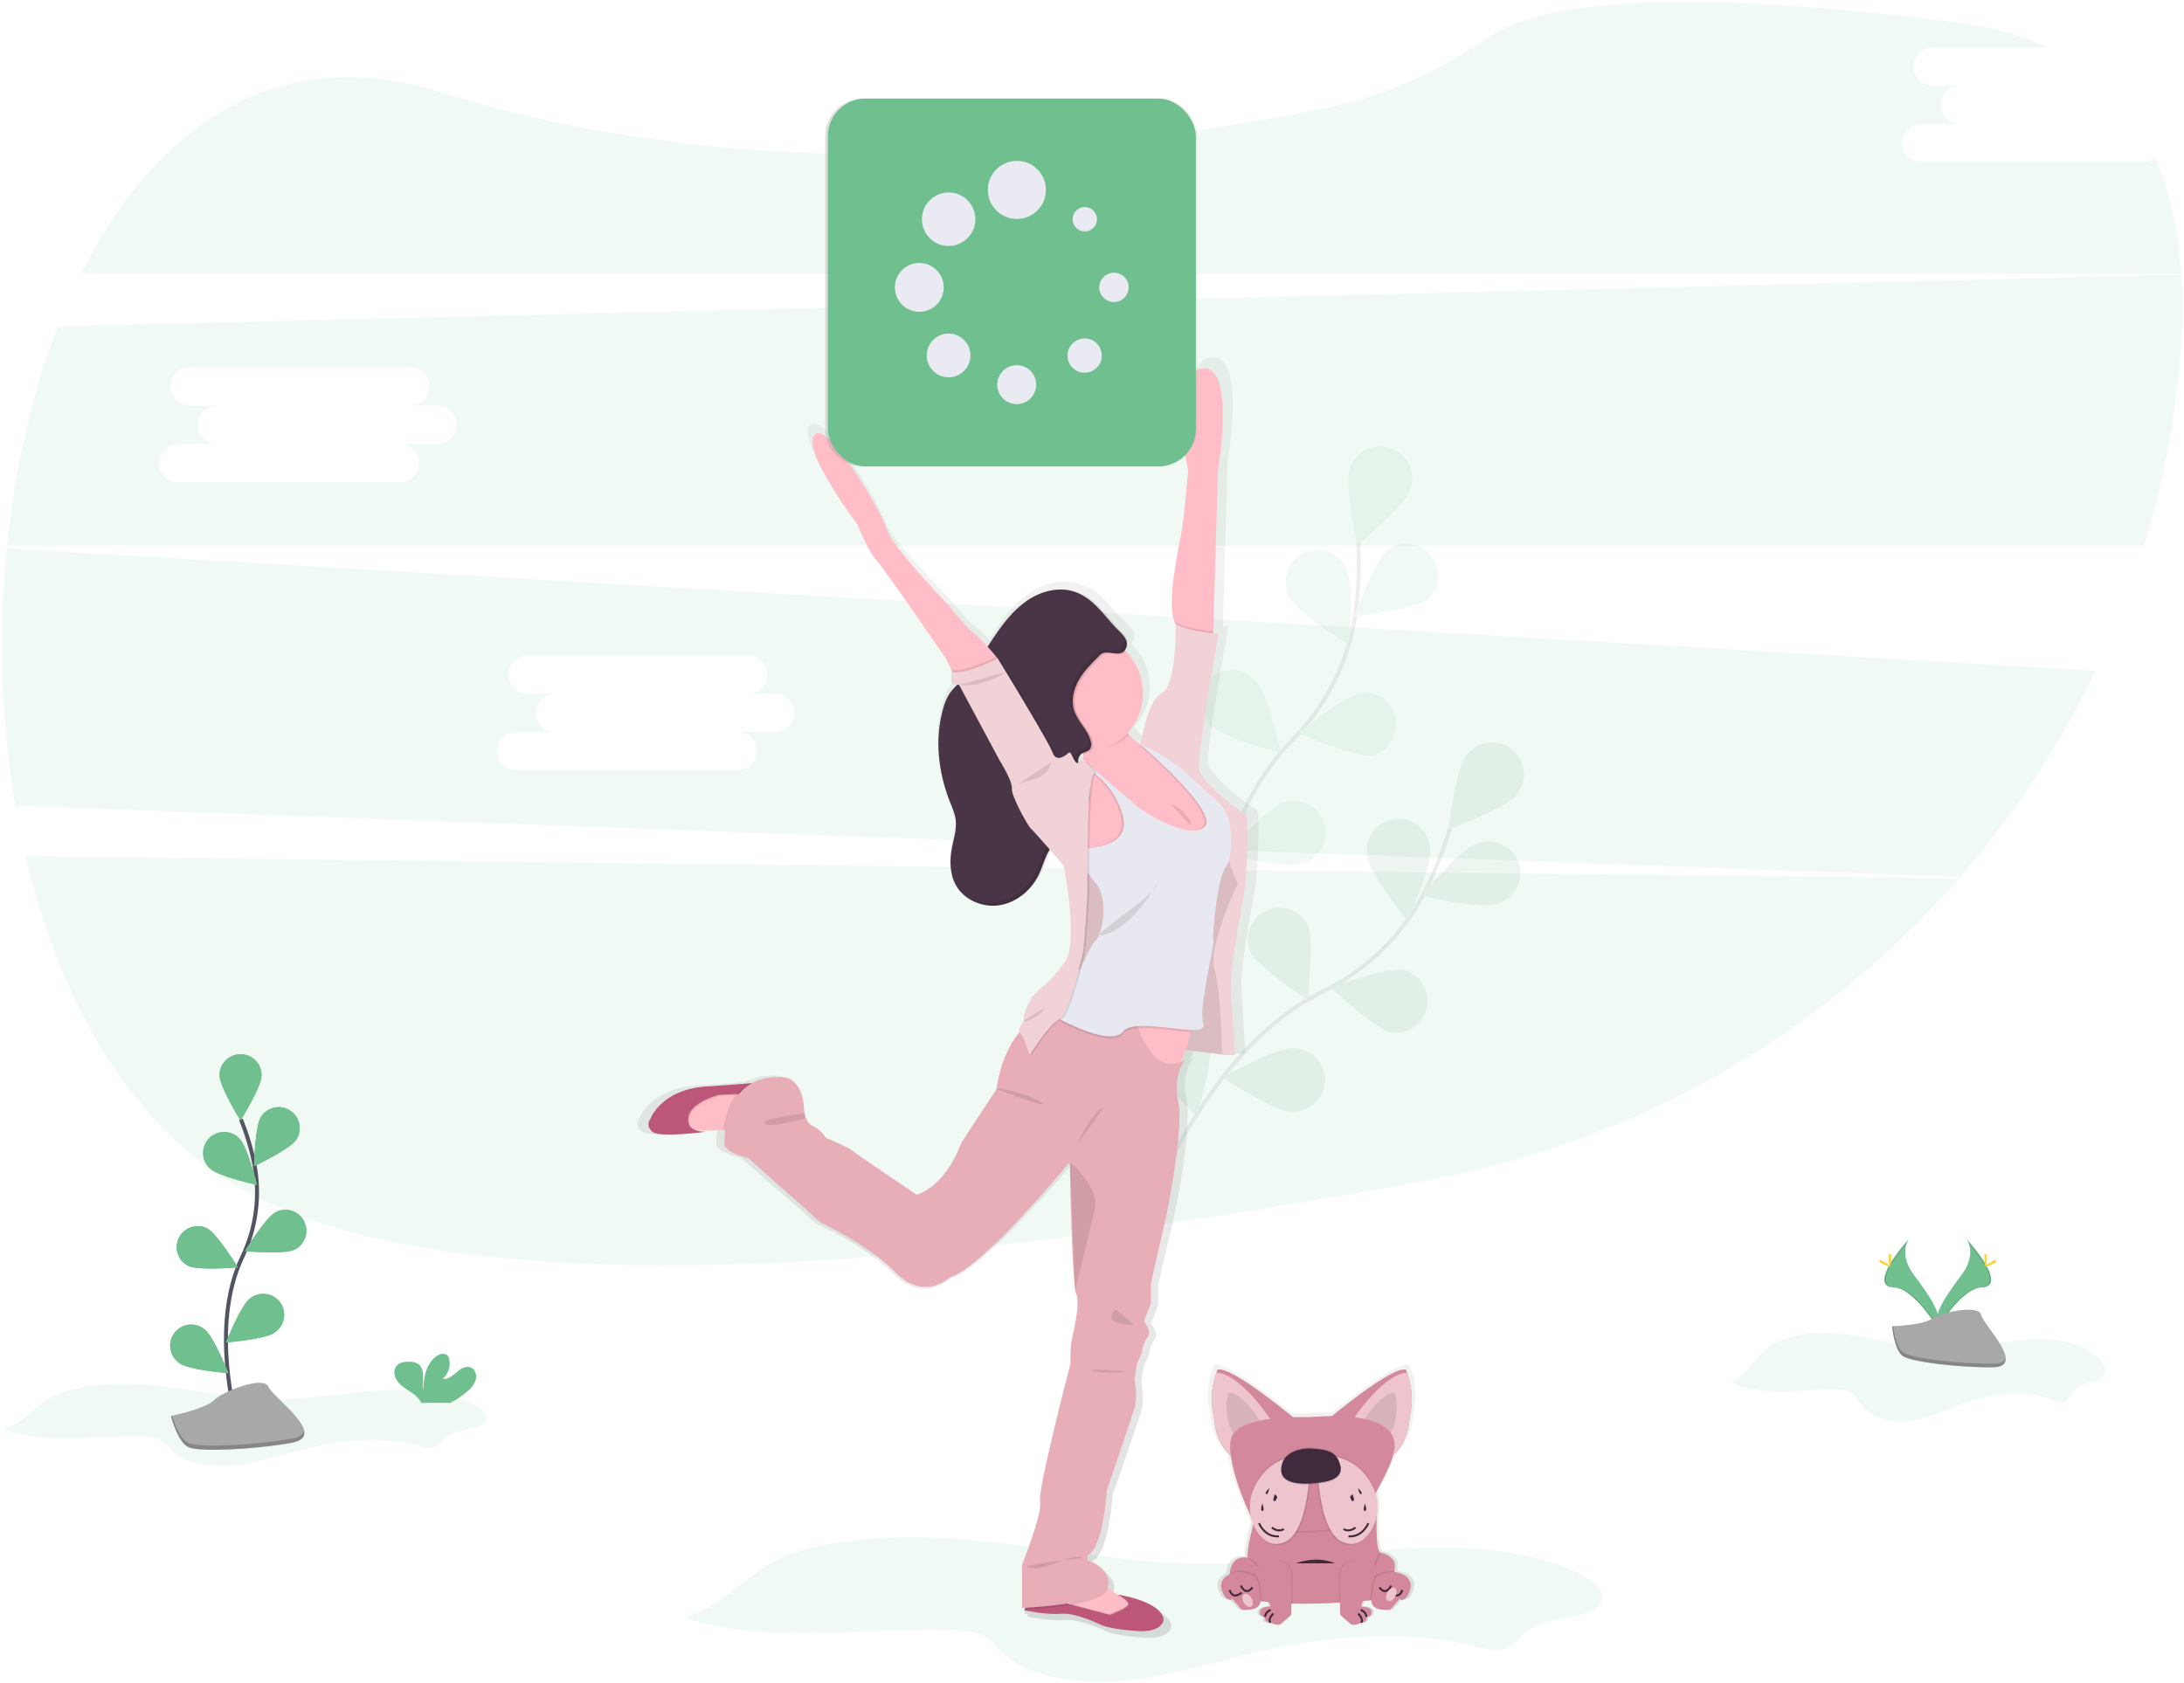 <?xml version="1.0" encoding="UTF-8"?>
<svg width="1099px" height="847px" viewBox="0 0 1099 847" version="1.1" xmlns="http://www.w3.org/2000/svg" xmlns:xlink="http://www.w3.org/1999/xlink">
    <!-- Generator: Sketch 51.1 (57501) - http://www.bohemiancoding.com/sketch -->
    <title>undraw_loading_frh4</title>
    <desc>Created with Sketch.</desc>
    <defs>
        <linearGradient x1="50.031%" y1="99.977%" x2="50.031%" y2="0.026%" id="linearGradient-1">
            <stop stop-color="#808080" stop-opacity="0.25" offset="0%"></stop>
            <stop stop-color="#808080" stop-opacity="0.12" offset="54%"></stop>
            <stop stop-color="#808080" stop-opacity="0.1" offset="100%"></stop>
        </linearGradient>
        <linearGradient x1="50.005%" y1="99.993%" x2="50.005%" y2="-0.001%" id="linearGradient-2">
            <stop stop-color="#808080" stop-opacity="0.25" offset="0%"></stop>
            <stop stop-color="#808080" stop-opacity="0.12" offset="54%"></stop>
            <stop stop-color="#808080" stop-opacity="0.1" offset="100%"></stop>
        </linearGradient>
        <linearGradient x1="3.03456219e-14%" y1="50.003%" x2="99.973%" y2="50.003%" id="linearGradient-3">
            <stop stop-color="#808080" stop-opacity="0.25" offset="0%"></stop>
            <stop stop-color="#808080" stop-opacity="0.12" offset="54%"></stop>
            <stop stop-color="#808080" stop-opacity="0.1" offset="100%"></stop>
        </linearGradient>
    </defs>
    <g id="v1-Web-Landing/Homeroom-Page-Redesign" stroke="none" stroke-width="1" fill="none" fill-rule="evenodd">
        <g id="undraw_loading_frh4">
            <path d="M871.17,695.75 C887.17,703.84 906.74,698.92 924.92,699.49 C927.41,699.57 930.04,699.81 932.04,701.2 C934.04,702.59 935.04,704.87 936.39,706.81 C941.48,714.02 951.92,716.34 961.04,715.12 C970.16,713.9 978.53,709.84 987.14,706.75 C1002.02,701.42 1019.03,698.99 1033.71,704.81 C1035.01,705.478 1036.46,705.798 1037.92,705.74 C1041.14,705.27 1042.09,701.39 1044.35,699.18 C1048.41,695.18 1057.23,696.28 1059.02,691.02 C1060.02,687.93 1057.66,684.77 1055.02,682.67 C1045.02,674.61 1030.64,673.28 1017.5,674.53 C1004.36,675.78 991.5,679.19 978.27,679.21 C961.83,679.21 945.94,673.95 929.66,671.8 C918.38,670.3 906.07,670.49 895.49,674.89 C884.06,679.69 881.55,690.33 871.17,695.75 Z" id="Shape" fill="#70BF8E" fill-rule="nonzero" opacity="0.1"></path>
            <path d="M12.85,430.97 C30.21,505.17 66.96,569.31 125.03,600.4 C245.74,665.01 517.95,631.68 721.1,593.4 C823.756,574.121 916.937,520.856 985.64,442.18 L12.85,430.97 Z" id="Shape" fill="#70BF8E" fill-rule="nonzero" opacity="0.1"></path>
            <path d="M1078.2,81.69 L966.73,81.69 C961.411,81.69 957.1,77.379 957.1,72.06 C957.1,66.741 961.411,62.43 966.73,62.43 L986,62.43 C980.8,62.262 976.67,57.998 976.67,52.795 C976.67,47.592 980.8,43.328 986,43.16 L972.24,43.16 C967.04,42.992 962.91,38.728 962.91,33.525 C962.91,28.322 967.04,24.058 972.24,23.89 L1030.42,23.89 C1017.51,17.89 1002.42,13.62 985.03,11.39 C826.39,-8.99 769.75,4.49 749.77,18.39 C725.12,35.49 697.62,48.07 668.23,54.13 C570.35,74.32 387.3,98.62 221.39,46.36 C138.93,20.36 77.65,64.27 40.91,137.64 L1097.55,137.64 C1096.17,116.31 1092.04,96.64 1084.46,79.39 C1082.717,80.883 1080.495,81.7 1078.2,81.69 Z" id="Shape" fill="#70BF8E" fill-rule="nonzero" opacity="0.1"></path>
            <path d="M3.39,276.1 C-0.891,319.251 0.561,362.78 7.71,405.55 L986.39,441.35 C1013.633,410.011 1036.508,375.127 1054.39,337.65 L3.39,276.1 Z M390.47,368.45 L371.2,368.45 C376.519,368.45 380.83,372.761 380.83,378.08 C380.83,383.399 376.519,387.71 371.2,387.71 L259.73,387.71 C254.411,387.71 250.1,383.399 250.1,378.08 C250.1,372.761 254.411,368.45 259.73,368.45 L279,368.45 C273.8,368.282 269.67,364.018 269.67,358.815 C269.67,353.612 273.8,349.348 279,349.18 L265.24,349.18 C260.04,349.012 255.91,344.748 255.91,339.545 C255.91,334.342 260.04,330.078 265.24,329.91 L376.71,329.91 C381.91,330.078 386.04,334.342 386.04,339.545 C386.04,344.748 381.91,349.012 376.71,349.18 L390.47,349.18 C395.67,349.348 399.8,353.612 399.8,358.815 C399.8,364.018 395.67,368.282 390.47,368.45 Z" id="Shape" fill="#70BF8E" fill-rule="nonzero" opacity="0.1"></path>
            <path d="M1097.6,138.29 L29.12,164.29 C16.12,197.69 7.55,235.46 3.55,274.62 L1078.88,274.62 C1085.898,251.618 1091.09,228.098 1094.41,204.28 C1097.61,181.27 1098.89,159.02 1097.6,138.29 Z M220.47,223.45 L201.2,223.45 C206.519,223.45 210.83,227.761 210.83,233.08 C210.83,238.399 206.519,242.71 201.2,242.71 L89.73,242.71 C84.411,242.71 80.1,238.399 80.1,233.08 C80.1,227.761 84.411,223.45 89.73,223.45 L109,223.45 C103.8,223.282 99.67,219.018 99.67,213.815 C99.67,208.612 103.8,204.348 109,204.18 L95.24,204.18 C90.04,204.012 85.91,199.748 85.91,194.545 C85.91,189.342 90.04,185.078 95.24,184.91 L206.71,184.91 C211.91,185.078 216.04,189.342 216.04,194.545 C216.04,199.748 211.91,204.012 206.71,204.18 L220.47,204.18 C225.67,204.348 229.8,208.612 229.8,213.815 C229.8,219.018 225.67,223.282 220.47,223.45 Z" id="Shape" fill="#70BF8E" fill-rule="nonzero" opacity="0.1"></path>
            <g id="Group" opacity="0.1" transform="translate(577, 373)">
                <path d="M7.31,221.62 C7.31,221.62 35.51,152.12 88.17,126.33 C110.325,115.66 128.421,98.091 139.74,76.26 C145.032,65.851 149.36,54.979 152.67,43.78" id="Shape" stroke="#535461" stroke-width="2"></path>
                <path d="M185.76,27.34 C180.27,34.24 151.86,44.34 151.86,44.34 C151.86,44.34 155.28,14.39 160.77,7.49 C164.183,2.617 170.017,0.04 175.917,0.799 C181.817,1.558 186.809,5.528 188.877,11.105 C190.946,16.683 189.749,22.948 185.77,27.37 L185.76,27.34 Z" id="Shape" fill="#70BF8E" fill-rule="nonzero"></path>
                <path d="M176.01,81.99 C167.65,84.8 138.33,77.82 138.33,77.82 C138.33,77.82 157.48,54.54 165.84,51.73 C171.364,49.437 177.706,50.416 182.281,54.269 C186.856,58.121 188.9,64.204 187.58,70.037 C186.261,75.871 181.798,80.481 176.01,81.99 Z" id="Shape" fill="#70BF8E" fill-rule="nonzero"></path>
                <path d="M123.15,146.6 C114.52,144.81 92.73,123.97 92.73,123.97 C92.73,123.97 121.02,113.54 129.65,115.34 C137.763,117.601 142.734,125.764 141.019,134.01 C139.305,142.255 131.492,147.76 123.15,146.6 Z" id="Shape" fill="#70BF8E" fill-rule="nonzero"></path>
                <path d="M72.15,186.48 C63.34,186.17 38.34,169.32 38.34,169.32 C38.34,169.32 64.46,154.26 73.27,154.56 C79.219,154.403 84.763,157.561 87.663,162.758 C90.563,167.954 90.34,174.331 87.083,179.311 C83.825,184.292 78.073,187.053 72.15,186.48 Z" id="Shape" fill="#70BF8E" fill-rule="nonzero"></path>
                <path d="M111.03,58.29 C112.15,67.03 131.25,90.36 131.25,90.36 C131.25,90.36 143.83,62.96 142.7,54.21 C142.326,48.256 138.67,43.004 133.216,40.587 C127.761,38.169 121.415,38.987 116.752,42.708 C112.089,46.429 109.883,52.435 111.03,58.29 Z" id="Shape" fill="#70BF8E" fill-rule="nonzero"></path>
                <path d="M51.97,105.69 C55.66,113.69 80.87,130.24 80.87,130.24 C80.87,130.24 84.66,100.33 80.97,92.32 C76.952,84.902 67.864,81.878 60.202,85.41 C52.541,88.942 48.938,97.817 51.97,105.69 Z" id="Shape" fill="#70BF8E" fill-rule="nonzero"></path>
                <path d="M0.89,159.62 C3.18,168.13 25.22,188.7 25.22,188.7 C25.22,188.7 34.02,159.86 31.74,151.35 C29.052,143.335 20.593,138.794 12.427,140.983 C4.262,143.171 -0.792,151.335 0.89,159.62 Z" id="Shape" fill="#70BF8E" fill-rule="nonzero"></path>
                <path d="M185.76,27.34 C180.27,34.24 151.86,44.34 151.86,44.34 C151.86,44.34 155.28,14.39 160.77,7.49 C164.183,2.617 170.017,0.04 175.917,0.799 C181.817,1.558 186.809,5.528 188.877,11.105 C190.946,16.683 189.749,22.948 185.77,27.37 L185.76,27.34 Z" id="Shape" fill="#000000" fill-rule="nonzero" opacity="0.25"></path>
                <path d="M176.01,81.99 C167.65,84.8 138.33,77.82 138.33,77.82 C138.33,77.82 157.48,54.54 165.84,51.73 C171.364,49.437 177.706,50.416 182.281,54.269 C186.856,58.121 188.9,64.204 187.58,70.037 C186.261,75.871 181.798,80.481 176.01,81.99 Z" id="Shape" fill="#000000" fill-rule="nonzero" opacity="0.25"></path>
                <path d="M123.15,146.6 C114.52,144.81 92.73,123.97 92.73,123.97 C92.73,123.97 121.02,113.54 129.65,115.34 C137.763,117.601 142.734,125.764 141.019,134.01 C139.305,142.255 131.492,147.76 123.15,146.6 Z" id="Shape" fill="#000000" fill-rule="nonzero" opacity="0.25"></path>
                <path d="M72.15,186.48 C63.34,186.17 38.34,169.32 38.34,169.32 C38.34,169.32 64.46,154.26 73.27,154.56 C79.219,154.403 84.763,157.561 87.663,162.758 C90.563,167.954 90.34,174.331 87.083,179.311 C83.825,184.292 78.073,187.053 72.15,186.48 Z" id="Shape" fill="#000000" fill-rule="nonzero" opacity="0.25"></path>
                <path d="M111.03,58.29 C112.15,67.03 131.25,90.36 131.25,90.36 C131.25,90.36 143.83,62.96 142.7,54.21 C142.326,48.256 138.67,43.004 133.216,40.587 C127.761,38.169 121.415,38.987 116.752,42.708 C112.089,46.429 109.883,52.435 111.03,58.29 Z" id="Shape" fill="#000000" fill-rule="nonzero" opacity="0.25"></path>
                <path d="M51.97,105.69 C55.66,113.69 80.87,130.24 80.87,130.24 C80.87,130.24 84.66,100.33 80.97,92.32 C76.952,84.902 67.864,81.878 60.202,85.41 C52.541,88.942 48.938,97.817 51.97,105.69 Z" id="Shape" fill="#000000" fill-rule="nonzero" opacity="0.25"></path>
                <path d="M0.89,159.62 C3.18,168.13 25.22,188.7 25.22,188.7 C25.22,188.7 34.02,159.86 31.74,151.35 C29.052,143.335 20.593,138.794 12.427,140.983 C4.262,143.171 -0.792,151.335 0.89,159.62 Z" id="Shape" fill="#000000" fill-rule="nonzero" opacity="0.25"></path>
            </g>
            <g id="Group" opacity="0.1" transform="translate(575, 224)">
                <path d="M30.41,265.39 C30.41,265.39 33.97,190.47 75.1,148.69 C92.465,131.273 103.712,108.693 107.15,84.34 C108.682,72.767 109.15,61.078 108.55,49.42" id="Shape" stroke="#535461" stroke-width="2"></path>
                <path d="M134.34,22.93 C131.45,31.26 107.99,50.18 107.99,50.18 C107.99,50.18 101.29,20.79 104.17,12.46 C105.762,6.717 110.413,2.334 116.241,1.087 C122.069,-0.16 128.107,1.935 131.909,6.524 C135.712,11.113 136.648,17.435 134.34,22.93 Z" id="Shape" fill="#70BF8E" fill-rule="nonzero"></path>
                <path d="M143.27,77.69 C136.27,83.12 106.33,86.25 106.33,86.25 C106.33,86.25 116.68,57.93 123.63,52.51 C130.603,47.76 140.066,49.24 145.255,55.893 C150.443,62.545 149.575,72.084 143.27,77.69 Z" id="Shape" fill="#70BF8E" fill-rule="nonzero"></path>
                <path d="M114.83,156.2 C106.09,157.37 78.62,144.94 78.62,144.94 C78.62,144.94 101.85,125.69 110.55,124.55 C118.964,123.974 126.381,130.029 127.501,138.388 C128.621,146.748 123.059,154.541 114.79,156.2 L114.83,156.2 Z" id="Shape" fill="#70BF8E" fill-rule="nonzero"></path>
                <path d="M79.93,210.74 C71.52,213.37 42.35,205.74 42.35,205.74 C42.35,205.74 61.99,182.87 70.41,180.24 C75.976,178.095 82.273,179.224 86.747,183.17 C91.221,187.115 93.129,193.222 91.696,199.013 C90.263,204.803 85.728,209.316 79.93,210.72 L79.93,210.74 Z" id="Shape" fill="#70BF8E" fill-rule="nonzero"></path>
                <path d="M74.1,76.91 C78.1,84.78 103.82,100.46 103.82,100.46 C103.82,100.46 106.59,70.46 102.63,62.56 C100.295,57.078 95.108,53.347 89.167,52.878 C83.227,52.41 77.519,55.281 74.353,60.329 C71.188,65.378 71.09,71.767 74.1,76.91 Z" id="Shape" fill="#70BF8E" fill-rule="nonzero"></path>
                <path d="M34.1,141.2 C40.24,147.53 69.5,154.78 69.5,154.78 C69.5,154.78 63.17,125.31 57.03,118.98 C53.169,114.428 47.094,112.403 41.274,113.729 C35.454,115.055 30.855,119.511 29.347,125.287 C27.839,131.062 29.671,137.197 34.1,141.2 Z" id="Shape" fill="#70BF8E" fill-rule="nonzero"></path>
                <path d="M3.8,209.03 C8.8,216.31 36.4,228.39 36.4,228.39 C36.4,228.39 35.13,198.27 30.16,191 C27.143,185.828 21.49,182.774 15.511,183.084 C9.531,183.395 4.225,187.018 1.76,192.474 C-0.706,197.931 0.081,204.307 3.8,209 L3.8,209.03 Z" id="Shape" fill="#70BF8E" fill-rule="nonzero"></path>
            </g>
            <path d="M989.6,623.69 C989.6,623.69 995.1,630.88 987.07,641.69 C979.04,652.5 972.42,661.69 975.07,668.46 C975.07,668.46 987.19,648.32 997.07,648.03 C1006.95,647.74 1000.45,635.8 989.6,623.69 Z" id="Shape" fill="#70BF8E" fill-rule="nonzero"></path>
            <path d="M989.6,623.69 C990.081,624.386 990.461,625.147 990.73,625.95 C1000.35,637.25 1005.47,647.8 996.22,648.06 C987.61,648.31 977.28,663.71 974.8,667.6 C974.882,667.901 974.978,668.198 975.09,668.49 C975.09,668.49 987.21,648.35 997.09,648.06 C1006.97,647.77 1000.45,635.8 989.6,623.69 Z" id="Shape" fill="#000000" fill-rule="nonzero" opacity="0.1"></path>
            <path d="M999.82,632.84 C999.82,635.37 999.53,637.42 999.18,637.42 C998.83,637.42 998.55,635.37 998.55,632.84 C998.55,630.31 998.9,631.5 999.25,631.5 C999.6,631.5 999.82,630.31 999.82,632.84 Z" id="Shape" fill="#FFD037" fill-rule="nonzero"></path>
            <path d="M1003.32,635.86 C1001.1,637.07 999.16,637.8 999,637.49 C998.84,637.18 1000.49,635.96 1002.71,634.75 C1004.93,633.54 1004.06,634.42 1004.23,634.75 C1004.4,635.08 1005.55,634.69 1003.32,635.86 Z" id="Shape" fill="#FFD037" fill-rule="nonzero"></path>
            <path d="M960.55,623.69 C960.55,623.69 955.05,630.88 963.08,641.69 C971.11,652.5 977.73,661.69 975.08,668.46 C975.08,668.46 962.97,648.32 953.08,648.03 C943.19,647.74 949.74,635.8 960.55,623.69 Z" id="Shape" fill="#70BF8E" fill-rule="nonzero"></path>
            <path d="M960.55,623.69 C960.069,624.386 959.689,625.147 959.42,625.95 C949.8,637.25 944.68,647.8 953.93,648.06 C962.54,648.31 972.87,663.71 975.35,667.6 C975.27,667.903 975.169,668.2 975.05,668.49 C975.05,668.49 962.94,648.35 953.05,648.06 C943.16,647.77 949.74,635.8 960.55,623.69 Z" id="Shape" fill="#000000" fill-rule="nonzero" opacity="0.1"></path>
            <path d="M950.37,632.84 C950.37,635.37 950.66,637.42 951.01,637.42 C951.36,637.42 951.64,635.37 951.64,632.84 C951.64,630.31 951.29,631.5 950.94,631.5 C950.59,631.5 950.37,630.31 950.37,632.84 Z" id="Shape" fill="#FFD037" fill-rule="nonzero"></path>
            <path d="M946.87,635.86 C949.09,637.07 951.02,637.8 951.19,637.49 C951.36,637.18 949.7,635.96 947.48,634.75 C945.26,633.54 946.13,634.42 945.96,634.75 C945.79,635.08 944.65,634.69 946.87,635.86 Z" id="Shape" fill="#FFD037" fill-rule="nonzero"></path>
            <path d="M952.12,667.54 C952.12,667.54 967.48,667.07 972.12,663.77 C976.76,660.47 995.75,656.54 996.9,661.77 C998.05,667 1019.98,688.07 1002.64,688.21 C985.3,688.35 962.35,685.5 957.73,682.69 C953.11,679.88 952.12,667.54 952.12,667.54 Z" id="Shape" fill="#A8A8A8" fill-rule="nonzero"></path>
            <path d="M1002.94,686.41 C985.6,686.55 962.65,683.71 958.03,680.9 C954.51,678.76 953.11,671.07 952.64,667.52 L952.12,667.52 C952.12,667.52 953.12,679.91 957.72,682.72 C962.32,685.53 985.29,688.37 1002.63,688.24 C1007.63,688.19 1009.36,686.41 1009.27,683.78 C1008.55,685.39 1006.66,686.38 1002.94,686.41 Z" id="Shape" fill="#000000" fill-rule="nonzero" opacity="0.2"></path>
            <path d="M1.84,719.52 C22.52,727 47.75,722.45 71.21,722.98 C74.42,723.05 77.83,723.27 80.4,724.56 C82.97,725.85 84.25,727.95 86.01,729.74 C92.59,736.41 106.01,738.56 117.84,737.43 C129.67,736.3 140.41,732.55 151.55,729.69 C170.76,724.76 192.72,722.51 211.67,727.89 C213.409,728.52 215.252,728.812 217.1,728.75 C221.25,728.31 222.49,724.75 225.4,722.69 C230.64,719 242.03,720 244.34,715.13 C245.69,712.28 242.58,709.36 239.2,707.41 C226.25,699.96 207.72,698.73 190.78,699.88 C173.84,701.03 157.17,704.2 140.13,704.21 C118.91,704.21 98.4,699.35 77.38,697.36 C62.82,695.98 46.94,696.15 33.29,700.22 C18.47,704.62 15.21,714.5 1.84,719.52 Z" id="Shape" fill="#70BF8E" fill-rule="nonzero" opacity="0.1"></path>
            <path d="M235.64,699.91 C237.478,698.419 238.818,696.403 239.48,694.13 C239.97,691.83 238.99,689.08 236.8,688.24 C234.34,687.3 231.71,689 229.72,690.72 C227.73,692.44 225.44,694.41 222.83,694.05 C225.56,691.573 226.79,687.845 226.07,684.23 C225.956,683.494 225.645,682.803 225.17,682.23 C223.81,680.77 221.33,681.4 219.69,682.55 C214.49,686.21 213.04,693.27 213.02,699.63 C212.49,697.33 212.93,694.95 212.92,692.63 C212.91,690.31 212.26,687.63 210.28,686.41 C209.057,685.733 207.678,685.388 206.28,685.41 C203.94,685.33 201.34,685.56 199.74,687.27 C197.74,689.39 198.27,692.96 200,695.27 C201.73,697.58 204.35,699.07 206.76,700.69 C208.7,701.843 210.354,703.419 211.6,705.3 C211.748,705.56 211.868,705.835 211.96,706.12 L226.55,706.12 C229.849,704.474 232.907,702.385 235.64,699.91 Z" id="Shape" fill="#70BF8E" fill-rule="nonzero"></path>
            <path d="M119.21,715.69 C119.21,715.69 105.21,667.98 121.84,632.86 C128.931,618.177 131.071,601.592 127.94,585.59 C126.385,578.005 124.142,570.578 121.24,563.4" id="Shape" stroke="#535461" stroke-width="2"></path>
            <path d="M131.63,541.21 C131.63,547.06 121.04,564.01 121.04,564.01 C121.04,564.01 110.45,547.01 110.45,541.21 C110.45,535.361 115.191,530.62 121.04,530.62 C126.889,530.62 131.63,535.361 131.63,541.21 Z" id="Shape" fill="#70BF8E" fill-rule="nonzero"></path>
            <path d="M149.13,573.6 C145.95,578.5 127.85,586.98 127.85,586.98 C127.85,586.98 128.17,566.98 131.35,562.09 C134.528,557.18 141.085,555.777 145.995,558.955 C150.905,562.133 152.308,568.69 149.13,573.6 Z" id="Shape" fill="#70BF8E" fill-rule="nonzero"></path>
            <path d="M148.36,628.94 C143.14,631.57 123.23,629.76 123.23,629.76 C123.23,629.76 133.61,612.67 138.83,610.04 C142.206,608.338 146.234,608.566 149.396,610.638 C152.559,612.711 154.375,616.313 154.161,620.088 C153.948,623.863 151.736,627.238 148.36,628.94 Z" id="Shape" fill="#70BF8E" fill-rule="nonzero"></path>
            <path d="M138.35,670.69 C133.65,674.16 113.72,675.69 113.72,675.69 C113.72,675.69 121.06,657.09 125.72,653.61 C128.742,651.133 132.883,650.521 136.492,652.019 C140.102,653.517 142.593,656.88 142.973,660.77 C143.353,664.659 141.561,668.441 138.31,670.61 L138.35,670.69 Z" id="Shape" fill="#70BF8E" fill-rule="nonzero"></path>
            <path d="M105.62,588.12 C109.81,592.19 129.35,596.41 129.35,596.41 C129.35,596.41 124.56,577 120.35,572.93 C117.659,570.18 113.687,569.105 109.977,570.124 C106.266,571.143 103.4,574.095 102.491,577.834 C101.581,581.573 102.772,585.511 105.6,588.12 L105.62,588.12 Z" id="Shape" fill="#70BF8E" fill-rule="nonzero"></path>
            <path d="M94.55,637.09 C99.77,639.72 119.68,637.9 119.68,637.9 C119.68,637.9 109.31,620.81 104.08,618.18 C98.88,615.69 92.644,617.817 90.049,622.965 C87.455,628.114 89.455,634.392 94.55,637.09 Z" id="Shape" fill="#70BF8E" fill-rule="nonzero"></path>
            <path d="M90.29,686.16 C94.99,689.64 114.92,691.16 114.92,691.16 C114.92,691.16 107.58,672.56 102.92,669.09 C99.898,666.613 95.757,666.001 92.148,667.499 C88.538,668.997 86.047,672.36 85.667,676.25 C85.287,680.139 87.079,683.921 90.33,686.09 L90.29,686.16 Z" id="Shape" fill="#70BF8E" fill-rule="nonzero"></path>
            <path d="M131.63,541.21 C131.63,547.06 121.04,564.01 121.04,564.01 C121.04,564.01 110.45,547.01 110.45,541.21 C110.45,535.361 115.191,530.62 121.04,530.62 C126.889,530.62 131.63,535.361 131.63,541.21 Z" id="Shape" fill="#70BF8E" fill-rule="nonzero"></path>
            <path d="M149.13,573.6 C145.95,578.5 127.85,586.98 127.85,586.98 C127.85,586.98 128.17,566.98 131.35,562.09 C134.528,557.18 141.085,555.777 145.995,558.955 C150.905,562.133 152.308,568.69 149.13,573.6 Z" id="Shape" fill="#70BF8E" fill-rule="nonzero"></path>
            <path d="M148.36,628.94 C143.14,631.57 123.23,629.76 123.23,629.76 C123.23,629.76 133.61,612.67 138.83,610.04 C142.206,608.338 146.234,608.566 149.396,610.638 C152.559,612.711 154.375,616.313 154.161,620.088 C153.948,623.863 151.736,627.238 148.36,628.94 Z" id="Shape" fill="#70BF8E" fill-rule="nonzero"></path>
            <path d="M138.35,670.69 C133.65,674.16 113.72,675.69 113.72,675.69 C113.72,675.69 121.06,657.09 125.72,653.61 C128.742,651.133 132.883,650.521 136.492,652.019 C140.102,653.517 142.593,656.88 142.973,660.77 C143.353,664.659 141.561,668.441 138.31,670.61 L138.35,670.69 Z" id="Shape" fill="#70BF8E" fill-rule="nonzero"></path>
            <path d="M105.62,588.12 C109.81,592.19 129.35,596.41 129.35,596.41 C129.35,596.41 124.56,577 120.35,572.93 C117.659,570.18 113.687,569.105 109.977,570.124 C106.266,571.143 103.4,574.095 102.491,577.834 C101.581,581.573 102.772,585.511 105.6,588.12 L105.62,588.12 Z" id="Shape" fill="#70BF8E" fill-rule="nonzero"></path>
            <path d="M94.55,637.09 C99.77,639.72 119.68,637.9 119.68,637.9 C119.68,637.9 109.31,620.81 104.08,618.18 C98.88,615.69 92.644,617.817 90.049,622.965 C87.455,628.114 89.455,634.392 94.55,637.09 Z" id="Shape" fill="#70BF8E" fill-rule="nonzero"></path>
            <path d="M90.29,686.16 C94.99,689.64 114.92,691.16 114.92,691.16 C114.92,691.16 107.58,672.56 102.92,669.09 C99.898,666.613 95.757,666.001 92.148,667.499 C88.538,668.997 86.047,672.36 85.667,676.25 C85.287,680.139 87.079,683.921 90.33,686.09 L90.29,686.16 Z" id="Shape" fill="#70BF8E" fill-rule="nonzero"></path>
            <path d="M86,712.69 C86,712.69 103.11,709.29 107.67,704.76 C112.23,700.23 132.77,692.3 135.05,697.97 C137.33,703.64 165.85,722.88 146.46,726.28 C127.07,729.68 100.83,730.81 95.12,728.55 C89.41,726.29 86,712.69 86,712.69 Z" id="Shape" fill="#A8A8A8" fill-rule="nonzero"></path>
            <path d="M146.46,724.17 C127.06,727.57 100.83,728.7 95.12,726.43 C90.78,724.71 87.76,716.43 86.57,712.56 L86,712.68 C86,712.68 89.42,726.27 95.12,728.54 C100.82,730.81 127.06,729.67 146.46,726.27 C152.05,725.27 153.65,722.99 153.05,720.07 C152.55,721.97 150.62,723.44 146.46,724.17 Z" id="Shape" fill="#000000" fill-rule="nonzero" opacity="0.2"></path>
            <path d="M344.82,814.24 C384.14,827.45 432.11,819.41 476.72,820.35 C482.83,820.48 489.3,820.86 494.2,823.14 C499.1,825.42 501.5,829.14 504.86,832.3 C517.37,844.08 542.98,847.88 565.37,845.87 C587.76,843.86 608.29,837.25 629.37,832.21 C665.89,823.49 707.64,819.53 743.66,829.03 C746.97,829.9 750.45,830.9 753.99,830.55 C761.89,829.78 764.24,823.45 769.77,819.84 C779.77,813.32 801.39,815.09 805.77,806.5 C808.34,801.5 802.43,796.29 796,792.86 C771.39,779.69 736.17,777.52 703.94,779.56 C671.71,781.6 640.04,787.18 607.65,787.2 C567.3,787.2 528.31,778.62 488.35,775.1 C460.67,772.65 430.46,772.96 404.51,780.1 C376.44,787.93 370.24,805.37 344.82,814.24 Z" id="Shape" fill="#70BF8E" fill-rule="nonzero" opacity="0.1"></path>
            <path d="M710.93,713.52 C711.15,711.61 711.47,709.71 711.81,707.81 C713.31,699.58 711.02,691.74 709.81,688.51 C709.46,687.51 709.2,686.94 709.2,686.94 C703.13,685.29 679.2,703.83 670.52,710.82 C667.52,710.82 664.22,710.95 660.65,711.19 C659.09,711.3 657.52,711.34 655.96,711.31 C654.56,711.31 652.57,711.31 650.25,711.31 C642.16,704.8 617.15,685.21 610.91,686.91 C610.91,686.91 610.66,687.47 610.3,688.48 C609.13,691.71 606.85,699.55 608.3,707.78 C608.65,709.68 608.96,711.58 609.18,713.49 C609.65,717.68 611.4,725.69 617.76,731.12 C619.11,741.02 624.21,754.03 628.13,761.93 C628.424,763.425 628.869,764.886 629.46,766.29 C627.84,772.53 625.98,780.68 626.46,783.37 C626.46,783.37 618.01,781.32 617.15,791.5 C617.15,791.6 617.15,791.71 617.15,791.81 C614.09,793.22 610.28,796.42 614.57,803.15 C615.087,803.976 615.865,804.606 616.78,804.94 C617.54,805.21 618.28,805.21 618.2,804.14 L623.49,810.14 C623.49,810.14 633.07,811.24 633.18,805.68 L633.74,805.77 C635.03,805.96 636.38,806.12 637.74,806.26 L638.4,808.46 C638.4,808.46 631.21,808.31 633.17,812.73 C633.17,812.73 634.98,814.41 635.6,813.8 C635.6,813.8 634.67,816.7 638.4,816.7 C638.4,816.7 642.4,818.84 643.99,817.32 C645.58,815.8 648.82,813.5 649.13,812.58 C649.22,812.33 649.26,810.07 649.27,806.95 L649.89,806.95 C657.89,807.14 666.43,806.88 674.19,806.46 L674.81,806.46 C674.81,809.85 674.86,812.33 674.95,812.6 C675.26,813.52 678.53,815.81 680.09,817.34 C681.65,818.87 685.68,816.72 685.68,816.72 C689.41,816.72 688.48,813.82 688.48,813.82 C689.1,814.43 690.91,812.75 690.91,812.75 C692.91,808.33 685.68,808.48 685.68,808.48 L686.53,805.66 L690.53,805.33 L691.15,805.27 C690.77,811.32 700.84,810.16 700.84,810.16 L706.13,804.16 C706.05,805.23 706.79,805.23 707.55,804.96 C708.465,804.626 709.243,803.996 709.76,803.17 C716.24,793.03 704.26,790.88 704.26,790.88 C703.891,790.781 703.512,790.721 703.13,790.7 C703.13,790.52 703.13,790.34 703.13,790.17 C703.275,788.842 703.302,787.503 703.21,786.17 C702.76,784.34 699.8,781.44 696.07,780.98 C693.64,780.68 693.58,769.49 693.84,761.73 C694.112,760.269 694.239,758.786 694.22,757.3 C694.246,754.91 693.909,752.529 693.22,750.24 C697.99,742.16 701.81,733.7 702.22,731.15 C708.72,725.69 710.46,717.69 710.93,713.52 Z" id="Shape" fill="url(#linearGradient-1)" fill-rule="nonzero"></path>
            <path d="M701.72,790.69 C701.34,795.96 700.32,804.42 700.32,804.42 C700.32,804.42 696.08,804.94 689.53,805.53 L685.09,805.91 C681.67,806.18 677.85,806.45 673.81,806.68 C666.33,807.09 658.12,807.34 650.39,807.16 C646.52,807.07 642.77,806.87 639.29,806.53 C637.74,806.38 636.29,806.2 634.8,805.98 C625.93,804.66 619.62,802.13 619.04,797.68 C618.761,795.807 618.691,793.909 618.83,792.02 C619.66,782.02 627.83,784.02 627.83,784.02 C627.3,781.26 629.28,772.68 630.83,766.47 C631.83,762.56 632.7,759.59 632.7,759.59 L689.93,755.75 L690.12,755.75 C690.888,755.752 691.623,756.068 692.152,756.626 C692.681,757.183 692.958,757.933 692.92,758.7 C692.58,765.56 692.09,781.28 694.92,781.63 C698.52,782.08 701.37,784.93 701.8,786.73 C701.894,788.05 701.867,789.375 701.72,790.69 Z" id="Shape" fill="#D3899B" fill-rule="nonzero"></path>
            <path d="M653.1,715.34 C653.1,715.34 631.52,741.34 621.1,734.13 C620.85,733.96 620.61,733.78 620.38,733.6 C613.38,728.3 611.55,719.78 611.07,715.45 C610.86,713.57 610.56,711.71 610.23,709.84 C608.78,701.76 610.99,694.07 612.11,690.89 C612.45,689.89 612.69,689.36 612.69,689.36 C619.93,687.36 653.1,715.34 653.1,715.34 Z" id="Shape" fill="#D3899B" fill-rule="nonzero"></path>
            <path d="M641.55,717.74 C641.55,717.74 634.75,722.54 625.16,730.33 C623.684,731.55 622.109,732.644 620.45,733.6 C613.45,728.3 611.62,719.78 611.14,715.45 C610.93,713.57 610.63,711.71 610.3,709.84 C608.85,701.76 611.06,694.07 612.18,690.89 C625.55,691.83 641.55,717.74 641.55,717.74 Z" id="Shape" fill="#EEC5CD" fill-rule="nonzero"></path>
            <path d="M634.12,715.18 C634.12,715.18 630.49,717.74 625.37,721.9 C624.579,722.562 623.736,723.161 622.85,723.69 C619.12,720.86 618.14,716.31 617.85,714 C617.74,713 617.58,712 617.4,711 C616.893,707.599 617.237,704.126 618.4,700.89 C625.6,701.35 634.12,715.18 634.12,715.18 Z" id="Shape" fill="#000000" fill-rule="nonzero" opacity="0.1"></path>
            <path d="M667.09,715.34 C667.09,715.34 688.68,741.34 699.09,734.13 L699.81,733.6 C706.81,728.3 708.63,719.78 709.11,715.45 C709.32,713.57 709.63,711.71 709.96,709.84 C711.4,701.76 709.2,694.07 708.07,690.89 C707.73,689.89 707.48,689.36 707.48,689.36 C700.27,687.36 667.09,715.34 667.09,715.34 Z" id="Shape" fill="#D3899B" fill-rule="nonzero"></path>
            <path d="M678.68,717.74 C678.68,717.74 685.48,722.54 695.07,730.33 C696.551,731.548 698.129,732.642 699.79,733.6 C706.79,728.3 708.61,719.78 709.09,715.45 C709.3,713.57 709.61,711.71 709.94,709.84 C711.38,701.76 709.18,694.07 708.05,690.89 C694.64,691.83 678.68,717.74 678.68,717.74 Z" id="Shape" fill="#EEC5CD" fill-rule="nonzero"></path>
            <path d="M686.13,715.16 C686.13,715.16 689.74,717.71 694.83,721.84 C695.614,722.487 696.45,723.069 697.33,723.58 C701.03,720.77 702.01,716.24 702.27,713.95 C702.38,712.95 702.54,711.95 702.71,710.95 C703.209,707.565 702.866,704.11 701.71,700.89 C694.6,701.41 686.13,715.16 686.13,715.16 Z" id="Shape" fill="#000000" fill-rule="nonzero" opacity="0.1"></path>
            <path d="M689.95,755.77 C687.23,760.08 684.33,763.97 681.68,766.3 C673.09,773.89 636.12,770.9 633.68,770.5 C633.18,770.42 632.13,768.92 630.81,766.5 C631.81,762.59 632.68,759.62 632.68,759.62 L689.95,755.77 Z" id="Shape" fill="#000000" fill-rule="nonzero" opacity="0.1"></path>
            <path d="M660.66,713.16 C659.16,713.27 657.66,713.3 656.15,713.28 C648.42,713.15 622.42,713.49 619.53,723.98 C616.13,736.32 631.32,769.5 633.72,769.9 C636.12,770.3 673.09,773.3 681.72,765.7 C690.35,758.1 701.51,734.33 700.91,732.13 C700.87,732.13 711.55,709.63 660.66,713.16 Z" id="Shape" fill="#D3899B" fill-rule="nonzero"></path>
            <path d="M659.85,733.23 C659.85,733.23 640.85,730.3 631.85,749.04 C628.212,756.447 628.854,765.24 633.53,772.04 C636.53,776.22 640.86,779.33 646.93,776.82 C660.44,771.27 659.85,733.23 659.85,733.23 Z" id="Shape" fill="#000000" fill-rule="nonzero" opacity="0.1"></path>
            <path d="M659.25,732.03 C659.25,732.03 640.25,729.1 631.25,747.84 C627.612,755.247 628.254,764.04 632.93,770.84 C635.93,775.02 640.26,778.13 646.33,775.63 C659.84,770.07 659.25,732.03 659.25,732.03 Z" id="Shape" fill="#000000" fill-rule="nonzero" opacity="0.1"></path>
            <path d="M659.25,732.63 C659.25,732.63 640.25,729.7 631.25,748.44 C627.612,755.847 628.254,764.64 632.93,771.44 C635.93,775.62 640.26,778.73 646.33,776.22 C659.84,770.69 659.25,732.63 659.25,732.63 Z" id="Shape" fill="#EEC5CD" fill-rule="nonzero"></path>
            <path d="M638.71,749.01 C638.71,749.01 636.11,751.41 637.11,752.01 C638.11,752.61 638.71,749.01 638.71,749.01 Z" id="Shape" fill="#3F2B3B" fill-rule="nonzero"></path>
            <path d="M641.55,752.08 C641.55,752.08 640.14,755.21 641.14,755.56 C642.14,755.91 642.75,753.31 642.75,753.31 L641.55,752.08 Z" id="Shape" fill="#3F2B3B" fill-rule="nonzero"></path>
            <path d="M635.23,756.81 C635.23,756.81 633.85,760.51 635.23,760.51 C636.61,760.51 635.23,756.81 635.23,756.81 Z" id="Shape" fill="#3F2B3B" fill-rule="nonzero"></path>
            <path d="M633.55,766.69 C633.55,766.69 636.32,773.79 643.55,773.29" id="Shape" stroke="#3F2B3B"></path>
            <path d="M640.01,768.8 C640.01,768.8 642.91,771.6 646.01,769.6" id="Shape" stroke="#3F2B3B"></path>
            <path d="M662.25,733.23 C662.25,733.23 681.25,730.3 690.25,749.04 C693.897,756.445 693.254,765.243 688.57,772.04 C685.57,776.22 681.24,779.33 675.18,776.82 C661.65,771.27 662.25,733.23 662.25,733.23 Z" id="Shape" fill="#000000" fill-rule="nonzero" opacity="0.1"></path>
            <path d="M662.85,732.03 C662.85,732.03 681.85,729.1 690.85,747.84 C694.497,755.245 693.854,764.043 689.17,770.84 C686.17,775.02 681.84,778.13 675.78,775.63 C662.25,770.07 662.85,732.03 662.85,732.03 Z" id="Shape" fill="#000000" fill-rule="nonzero" opacity="0.1"></path>
            <path d="M662.85,732.63 C662.85,732.63 681.85,729.7 690.85,748.44 C694.497,755.845 693.854,764.643 689.17,771.44 C686.17,775.62 681.84,778.73 675.78,776.22 C662.25,770.69 662.85,732.63 662.85,732.63 Z" id="Shape" fill="#EEC5CD" fill-rule="nonzero"></path>
            <path d="M683.38,749.01 C683.38,749.01 685.98,751.41 684.98,752.01 C683.98,752.61 683.38,749.01 683.38,749.01 Z" id="Shape" fill="#3F2B3B" fill-rule="nonzero"></path>
            <path d="M680.55,752.08 C680.55,752.08 681.97,755.21 680.96,755.56 C679.95,755.91 679.35,753.31 679.35,753.31 L680.55,752.08 Z" id="Shape" fill="#3F2B3B" fill-rule="nonzero"></path>
            <path d="M686.86,756.81 C686.86,756.81 688.24,760.51 686.86,760.51 C685.48,760.51 686.86,756.81 686.86,756.81 Z" id="Shape" fill="#3F2B3B" fill-rule="nonzero"></path>
            <path d="M688.55,766.69 C688.55,766.69 685.77,773.79 678.55,773.29" id="Shape" stroke="#3F2B3B"></path>
            <path d="M682.08,768.8 C682.08,768.8 679.18,771.6 676.08,769.6" id="Shape" stroke="#3F2B3B"></path>
            <path d="M652,786.89 C652.5,786.79 662,782.69 671.79,786.89 L652,786.89 Z" id="Shape" fill="#3F2B3B" fill-rule="nonzero"></path>
            <path d="M634.8,805.98 C625.93,804.66 619.62,802.13 619.04,797.68 C618.761,795.807 618.691,793.909 618.83,792.02 C619.897,791.452 621.038,791.035 622.22,790.78 C623.83,790.33 625.82,790.63 630.02,791.78 C634.22,792.93 633.92,797.93 634.82,804.37 C634.9,804.904 634.894,805.448 634.8,805.98 Z" id="Shape" fill="#000000" fill-rule="nonzero" opacity="0.1"></path>
            <path d="M621.63,791.38 C621.63,791.38 610.08,793.5 616.33,803.45 C616.823,804.259 617.573,804.878 618.46,805.21 C619.19,805.47 619.9,805.47 619.83,804.42 L624.92,810.27 C624.92,810.27 635.12,811.47 634.22,805.02 C633.32,798.57 633.62,793.63 629.42,792.43 C625.22,791.23 623.23,790.93 621.63,791.38 Z" id="Shape" fill="#D3899B" fill-rule="nonzero"></path>
            <path d="M624.37,798.08 C624.37,798.08 626.82,803.68 630.22,798.98" id="Shape" stroke="#3F2B3B"></path>
            <path d="M618.76,800.28 C618.76,800.28 620.03,805.56 624.82,801.62" id="Shape" stroke="#3F2B3B"></path>
            <path d="M701.72,790.69 C701.34,795.96 700.32,804.42 700.32,804.42 C700.32,804.42 696.08,804.94 689.53,805.53 C689.496,805.161 689.496,804.789 689.53,804.42 C690.43,797.98 690.13,793.03 694.33,791.83 C698.19,790.74 700.19,790.39 701.72,790.69 Z" id="Shape" fill="#000000" fill-rule="nonzero" opacity="0.1"></path>
            <path d="M702.77,791.38 C702.77,791.38 714.31,793.5 708.07,803.45 C707.57,804.257 706.818,804.876 705.93,805.21 C705.2,805.47 704.49,805.47 704.57,804.42 L699.47,810.27 C699.47,810.27 689.28,811.47 690.18,805.02 C691.08,798.57 690.78,793.63 694.97,792.43 C699.16,791.23 701.16,790.93 702.77,791.38 Z" id="Shape" fill="#D3899B" fill-rule="nonzero"></path>
            <path d="M700.02,798.08 C700.02,798.08 697.57,803.68 694.17,798.98" id="Shape" stroke="#3F2B3B"></path>
            <path d="M705.64,800.28 C705.64,800.28 704.37,805.56 699.57,801.62" id="Shape" stroke="#3F2B3B"></path>
            <path d="M650.39,807.16 C646.52,807.07 642.77,806.87 639.29,806.53 L635.84,794.89 C635.012,792.12 635.874,789.121 638.047,787.213 C640.219,785.304 643.303,784.836 645.944,786.014 C648.585,787.191 650.298,789.799 650.33,792.69 C650.36,797.26 650.4,803 650.39,807.16 Z" id="Shape" fill="#000000" fill-rule="nonzero" opacity="0.1"></path>
            <path d="M635.24,794.89 L639.31,808.62 C639.31,808.62 632.38,808.47 634.31,812.82 C634.31,812.82 636.05,814.47 636.65,813.82 C636.65,813.82 635.76,816.67 639.35,816.67 C639.35,816.67 643.24,818.76 644.74,817.27 C646.24,815.78 649.4,813.52 649.74,812.62 C649.93,812.03 649.87,800.55 649.81,792.62 C649.772,788.56 646.47,785.29 642.41,785.29 C640.037,785.252 637.791,786.356 636.371,788.257 C634.951,790.158 634.53,792.626 635.24,794.89 Z" id="Shape" fill="#D3899B" fill-rule="nonzero"></path>
            <path d="M640.74,812.17 C640.74,812.17 637.74,815.07 639.31,816.72" id="Shape" stroke="#3F2B3B"></path>
            <path d="M639.41,810.36 C639.41,810.36 636.61,811.27 636.61,813.87" id="Shape" stroke="#3F2B3B"></path>
            <path d="M688.67,792.78 C688.669,793.495 688.564,794.205 688.36,794.89 L685.09,805.89 C681.67,806.16 677.85,806.43 673.81,806.66 C673.81,802.55 673.81,797.07 673.87,792.66 C673.887,788.573 677.213,785.273 681.3,785.29 C685.387,785.307 688.687,788.633 688.67,792.72 L688.67,792.78 Z" id="Shape" fill="#000000" fill-rule="nonzero" opacity="0.1"></path>
            <path d="M688.95,794.89 L684.88,808.62 C684.88,808.62 691.81,808.47 689.88,812.82 C689.88,812.82 688.14,814.47 687.54,813.82 C687.54,813.82 688.44,816.67 684.84,816.67 C684.84,816.67 680.96,818.76 679.45,817.27 C677.94,815.78 674.8,813.52 674.45,812.62 C674.25,812.03 674.31,800.55 674.38,792.62 C674.413,788.562 677.712,785.29 681.77,785.29 C684.144,785.249 686.394,786.351 687.816,788.253 C689.239,790.155 689.661,792.624 688.95,794.89 Z" id="Shape" fill="#D3899B" fill-rule="nonzero"></path>
            <path d="M683.45,812.17 C683.45,812.17 686.45,815.07 684.88,816.72" id="Shape" stroke="#3F2B3B"></path>
            <path d="M684.78,810.36 C684.78,810.36 687.58,811.27 687.58,813.87" id="Shape" stroke="#3F2B3B"></path>
            <path d="M659.25,729.63 C659.25,729.63 645.16,729.18 644.71,740.12 C644.26,751.06 666.71,746.42 666.71,746.42 C666.71,746.42 676.16,745.15 674.51,738.51 C672.86,731.87 669.45,730.23 659.25,729.63 Z" id="Shape" fill="#000000" fill-rule="nonzero" opacity="0.1"></path>
            <path d="M659.25,728.43 C659.25,728.43 645.16,727.98 644.71,738.92 C644.26,749.86 666.71,745.22 666.71,745.22 C666.71,745.22 676.16,743.95 674.51,737.31 C672.86,730.67 669.45,729.03 659.25,728.43 Z" id="Shape" fill="#000000" fill-rule="nonzero" opacity="0.1"></path>
            <path d="M659.25,729.03 C659.25,729.03 645.16,728.58 644.71,739.52 C644.26,750.46 666.71,745.82 666.71,745.82 C666.71,745.82 676.16,744.55 674.51,737.91 C672.86,731.27 669.45,729.63 659.25,729.03 Z" id="Shape" fill="#3F2B3B" fill-rule="nonzero"></path>
            <path d="M627.8,784.04 C627.8,784.04 632.52,785.74 633.48,788.98" id="Shape" fill="#000000" fill-rule="nonzero" opacity="0.1"></path>
            <path d="M694.92,781.69 C694.92,781.69 691.54,783.11 691.77,789.03" id="Shape" fill="#000000" fill-rule="nonzero" opacity="0.1"></path>
            <ellipse id="Oval" fill="#EEC5CD" fill-rule="nonzero" transform="translate(627.802, 805.53) rotate(-30) translate(-627.802, -805.53) " cx="627.802" cy="805.53" rx="2.2" ry="3.64"></ellipse>
            <ellipse id="Oval" fill="#EEC5CD" fill-rule="nonzero" transform="translate(700.101, 802.561) rotate(-60.113) translate(-700.101, -802.561) " cx="700.101" cy="802.561" rx="3.653" ry="2.208"></ellipse>
            <path d="M631.86,407.1 C628.61,406.04 609.48,391.21 608.04,384.5 C606.6,377.79 618.14,315.3 618.14,315.3 C618.14,315.3 617.08,315.25 615.38,315.09 L615.38,314.09 L617.75,231.98 C617.75,231.98 627.49,176.91 609.09,180.08 C590.69,183.25 602.23,231.98 602.23,231.98 C602.23,231.98 600.13,256.7 598.66,264.12 C597.23,271.26 590.81,300.38 595.2,309.43 C595.355,309.754 595.536,310.065 595.74,310.36 C595.74,310.36 596.46,341.42 588.52,345.66 C580.94,349.66 577.79,370.02 577.52,371.85 L577.12,371.67 C574.862,370.29 572.87,368.515 571.24,366.43 C571.09,366.22 570.95,365.99 570.8,365.77 C581.524,354.024 581.159,335.934 569.97,324.63 L569.22,323.9 C569.84,323.285 570.297,322.526 570.55,321.69 C571.95,317.47 567.11,314.08 564.6,311.44 C558.79,305.26 553.55,297.69 545.45,294.19 C547.772,295.507 549.921,297.105 551.85,298.95 C549.405,296.841 546.605,295.182 543.58,294.05 C535.1,291.05 525.34,293.53 517.94,298.59 C510.54,303.65 505.07,310.94 500.07,318.29 L497.65,321.89 C495.532,319.51 493.224,317.307 490.75,315.3 C486.06,311.77 476.68,300.12 476.68,300.12 C476.68,300.12 447.45,270.46 445.28,262.34 C443.11,254.22 413.89,205.49 407.39,213.97 C400.89,222.45 429.76,259.51 429.76,259.51 C429.76,259.51 435.18,272.93 439.51,277.51 C443.84,282.09 475.95,328 475.95,328 L478.67,333.5 L479.18,334.5 L478.84,334.31 L478.84,341.02 L481.84,341.29 C480.508,342.47 479.289,343.772 478.2,345.18 C476.571,347.546 475.36,350.174 474.62,352.95 C469.89,368.58 471.82,385.69 477.92,400.86 C479.18,403.98 480.62,407.09 481,410.42 C481.55,415.08 480,419.69 479.06,424.3 C477.76,430.77 477.81,437.82 481.06,443.59 C485.41,451.25 495.16,455.24 504,453.81 C508.035,453.129 511.851,451.505 515.14,449.07 C519.282,446.195 522.624,442.313 524.85,437.79 C526.5,434.42 527.53,430.79 529.17,427.41 C529.48,426.76 529.83,426.14 530.17,425.51 C533.91,429.7 537.27,433.51 537.27,433.51 C537.27,433.51 545.21,471.64 538.35,482.23 C534.702,487.559 530.284,492.317 525.24,496.35 C523.967,497.398 522.798,498.567 521.75,499.84 C521.07,500.33 520.67,500.59 520.67,500.59 C520.67,500.59 520.49,501.1 520.23,501.88 C518.62,504.246 517.454,506.886 516.79,509.67 C516.542,510.382 516.453,511.14 516.53,511.89 C517.02,512.89 513,516.89 514.18,518.6 C504.18,530.1 502.26,547.54 502.26,547.54 L484.03,574.73 C474.65,598.91 460.58,601.39 460.58,601.39 C460.58,601.39 427.58,579.67 426.65,578.61 C425.72,577.55 413.12,572.26 413.12,572.26 C411.624,569.683 409.353,567.642 406.63,566.43 C402.3,564.67 401.94,558.14 401.94,558.14 C401.4,542.78 392.19,541.54 392.19,541.54 C384.77,540.93 379.09,542.22 374.74,544.59 L373.42,544.69 C367.03,545.2 359.33,545.76 350.87,546.31 C327.4,547.83 321.82,562.73 321.82,562.73 C321.82,562.73 318.93,565.9 322.72,569.34 C326.51,572.78 350.72,569.4 351.72,569.26 C349.876,569.463 348.01,569.338 346.21,568.89 C350.03,568.75 355.27,568.62 359.73,568.61 L360.82,568.61 C360.539,570.933 360.405,573.271 360.42,575.61 C360.42,580.03 372.87,582.85 372.87,582.85 L410.76,615.85 C410.76,615.85 434.58,626.27 449.76,641.27 C464.94,656.27 478.27,643.39 478.27,643.39 C494.27,639.51 540.48,584.84 540.52,584.79 C540.52,586.47 541.52,639.56 543.36,650.23 C543.431,650.77 543.566,651.301 543.76,651.81 C545.93,656.41 543.04,668.94 541.76,674.24 C540.48,679.54 540.85,687.65 540.85,687.65 C540.85,687.65 523.55,752.57 525.04,758.22 C526.53,763.87 515.65,790.35 515.65,790.35 L515.65,812.41 C515.65,812.41 516.34,812.41 517.54,812.32 C517.291,812.669 517.064,813.033 516.86,813.41 C516.815,813.487 516.775,813.567 516.74,813.65 C516.74,813.65 528.28,816.12 536.04,815.41 C543.8,814.7 557.15,821.28 557.15,821.28 C557.15,821.28 561.67,823.36 575.56,824.28 C589.45,825.2 589.45,818.28 589.45,818.28 C587.85,808.89 565.92,805.76 565.23,805.67 C563.46,804.58 561.8,803.39 560.44,802.37 L560.15,802.14 C560.254,801.939 560.338,801.728 560.4,801.51 C562.75,792.15 549.76,788.09 549.76,788.09 L549.76,785.8 C558.23,781.56 559.86,752.43 559.86,752.43 C559.86,752.43 572.49,716.43 574.29,710.43 C576.09,704.43 574.29,695.43 574.29,695.43 L575.56,687.67 C575.56,687.67 578.26,682.37 578.26,681.31 C578.618,678.614 579.677,676.059 581.33,673.9 C583.33,671.6 579.17,666.13 579.17,666.13 L582.78,656.95 L582.78,646.83 L591.25,610.29 C591.25,610.29 600.1,567.74 597.03,553.79 C593.96,539.84 600.64,532.79 600.64,532.79 C600.036,533.1 599.415,533.377 598.78,533.62 C599.632,531.711 600.363,529.75 600.97,527.75 L619.97,530.06 C619.97,530.22 619.97,530.33 619.97,530.33 L626.82,530.33 C626.82,530.33 624.66,504.2 624.66,493.61 C624.66,483.02 631.88,445.24 631.88,445.24 C631.88,445.24 635.1,408.16 631.86,407.1 Z M547.6,376.1 C547.6,376.25 547.6,376.39 547.6,376.53 C547.6,377.53 547.5,378.64 547.43,379.73 L547.05,380.31 L546.36,379.72 L545.49,381.03 C545.181,379.346 545.737,377.618 546.97,376.43 C547.173,376.31 547.383,376.203 547.6,376.11 L547.6,376.1 Z M610.72,498.43 L611.14,498.43 L610.46,500.15 C610.55,499.59 610.63,499.02 610.72,498.44 L610.72,498.43 Z M541.41,810.83 L538.82,810.2 L540.26,809.96 L541.56,810.81 L541.72,810.91 L541.41,810.83 Z M567.85,807.13 C566.99,806.68 566.12,806.13 565.28,805.65 C565.55,805.8 566.66,806.37 567.85,807.13 Z" id="Shape" fill="url(#linearGradient-2)" fill-rule="nonzero"></path>
            <polygon id="Shape" fill="#F1D2D7" fill-rule="nonzero" points="617.03 472 600.48 515.12 598.16 513.22 588.94 527.53 617.03 531.03"></polygon>
            <polygon id="Shape" fill="#000000" fill-rule="nonzero" opacity="0.1" points="617.01 472 600.45 515.12 596.29 514 588.91 527.53 617.01 531.03"></polygon>
            <polygon id="Shape" fill="#F1D2D7" fill-rule="nonzero" points="591.09 499.59 617.03 499.59 626.55 421.23 591.09 421.23"></polygon>
            <polygon id="Shape" fill="#000000" fill-rule="nonzero" opacity="0.1" points="591.09 499.59 617.03 499.59 626.55 421.23 591.09 421.23"></polygon>
            <path d="M540.42,439.79 L546.01,438.79 L558.88,436.69 C558.88,436.69 597.53,427.99 605.54,427.29 C610.54,426.85 616.07,424.79 619.54,423.29 C621.63,422.4 622.96,421.71 622.96,421.71 L609.04,396.28 L587.44,380.28 C587.44,380.28 573.78,377.37 567.99,369.42 C565.377,365.941 564.703,361.375 566.2,357.29 C569.73,346.35 545.14,367.74 545.14,367.74 C545.14,367.74 545.38,372.86 545.14,379.39 C545.14,380.68 545.02,382.02 544.93,383.39 C544.87,384.29 544.79,385.19 544.71,386.11 C544.1,392.59 542.87,399.27 540.45,403.26 C534.55,412.97 540.42,439.79 540.42,439.79 Z" id="Shape" fill="#FFBEC7" fill-rule="nonzero"></path>
            <path d="M545.12,379.88 L545.66,379.88 C546.66,379.88 547.43,377.8 548.39,377.7 C556.08,376.96 563.1,375.35 567.98,369.91 C565.372,366.429 564.699,361.866 566.19,357.78 C569.72,346.84 545.19,368.22 545.19,368.22 C545.19,368.22 545.38,373.34 545.12,379.88 Z" id="Shape" fill="#000000" fill-rule="nonzero" opacity="0.1"></path>
            <path d="M515.19,348.89 C515.218,365.439 528.641,378.84 545.19,378.84 C546.165,378.84 547.14,378.79 548.11,378.69 C564.195,377.114 576.129,363.06 575.076,346.932 C574.024,330.804 560.364,318.42 544.21,318.949 C528.057,319.477 515.236,332.728 515.24,348.89 L515.19,348.89 Z" id="Shape" fill="#FFBEC7" fill-rule="nonzero"></path>
            <path d="M515.19,348.89 C515.218,365.439 528.641,378.84 545.19,378.84 C546.165,378.84 547.14,378.79 548.11,378.69 C548.643,378.471 549.116,378.128 549.49,377.69 C550.195,376.611 550.392,375.277 550.03,374.04 C548.85,368.19 543.54,363.99 541.63,358.33 C539.95,353.33 541.21,347.66 543.79,343.04 C546.37,338.42 550.18,334.61 553.94,330.87 C554.571,330.136 555.366,329.561 556.26,329.19 C559.46,328.19 564.26,330.99 566.8,328.13 C558.315,319.361 545.365,316.604 534.044,321.158 C522.724,325.711 515.289,336.668 515.24,348.87 L515.19,348.89 Z" id="Shape" fill="#000000" fill-rule="nonzero" opacity="0.1"></path>
            <path d="M555.16,328.69 C554.264,329.057 553.468,329.633 552.84,330.37 C549.09,334.11 545.28,337.91 542.7,342.54 C540.12,347.17 538.86,352.8 540.54,357.82 C542.44,363.49 547.76,367.69 548.93,373.54 C549.292,374.774 549.094,376.104 548.39,377.18 C547.39,378.43 545.49,378.5 544.19,379.44 C542.53,380.65 542.19,383.05 542.69,385.04 C543.367,386.977 544.291,388.819 545.44,390.52 C548.24,395.47 549.44,401.91 546.44,406.72 C545.026,408.683 543.343,410.437 541.44,411.93 C538.288,414.729 535.371,417.782 532.72,421.06 C530.435,423.786 528.481,426.774 526.9,429.96 C525.32,433.29 524.32,436.88 522.73,440.21 C519,448 511.66,454.21 503.13,455.62 C494.6,457.03 485.19,453.09 481,445.54 C477.84,439.84 477.8,432.89 479.05,426.54 C479.94,422 481.45,417.45 480.93,412.85 C480.55,409.57 479.16,406.5 477.93,403.42 C472.05,388.42 470.18,371.58 474.74,356.16 C475.455,353.427 476.625,350.835 478.2,348.49 C479.856,346.442 481.682,344.539 483.66,342.8 C489.89,336.71 494.48,329.18 499.31,321.93 C504.14,314.68 509.4,307.48 516.55,302.49 C523.7,297.5 533.11,295.03 541.29,298.02 C549.85,301.15 555.14,309.13 561.08,315.55 C563.49,318.17 568.17,321.5 566.82,325.67 C564.85,331.55 558.91,327.51 555.16,328.69 Z" id="Shape" fill="#493545" fill-rule="nonzero"></path>
            <path d="M501.55,454.19 C510.07,452.78 517.41,446.57 521.14,438.77 C522.74,435.45 523.73,431.86 525.32,428.53 C526.898,425.344 528.849,422.357 531.13,419.63 C533.787,416.352 536.707,413.295 539.86,410.49 C541.766,409 543.45,407.246 544.86,405.28 C547.86,400.47 546.71,394.03 543.92,389.09 C542.772,387.384 541.845,385.539 541.16,383.6 C540.64,381.6 541,379.21 542.66,378.01 C543.97,377.07 545.85,377.01 546.87,375.75 C547.574,374.674 547.772,373.344 547.41,372.11 C546.23,366.25 540.91,362.06 539.01,356.39 C537.33,351.39 538.58,345.73 541.17,341.1 C543.76,336.47 547.55,332.69 551.27,328.93 C551.905,328.198 552.703,327.626 553.6,327.26 C557.34,326.08 563.29,330.12 565.21,324.21 C566.56,320.04 561.88,316.7 559.47,314.09 C554.36,308.56 549.72,301.88 543.06,298.09 C550.87,301.51 555.93,309 561.56,315.09 C563.97,317.7 568.65,321.03 567.3,325.2 C565.38,331.11 559.43,327.07 555.69,328.25 C554.792,328.619 553.994,329.195 553.36,329.93 C549.61,333.67 545.81,337.47 543.22,342.1 C540.63,346.73 539.38,352.36 541.06,357.39 C542.96,363.05 548.28,367.25 549.46,373.1 C549.822,374.334 549.624,375.664 548.92,376.74 C547.92,377.99 546.01,378.06 544.71,379.01 C543.05,380.21 542.71,382.61 543.21,384.6 C543.886,386.539 544.814,388.382 545.97,390.08 C548.76,395.03 549.97,401.47 546.91,406.28 C545.497,408.243 543.814,409.997 541.91,411.49 C538.759,414.294 535.84,417.347 533.18,420.62 C530.9,423.348 528.95,426.335 527.37,429.52 C525.78,432.86 524.79,436.44 523.19,439.77 C519.46,447.56 512.12,453.77 503.6,455.18 C498.563,455.97 493.407,455.032 488.97,452.52 C492.917,454.269 497.283,454.849 501.55,454.19 Z" id="Shape" fill="#000000" fill-rule="nonzero" opacity="0.1"></path>
            <path d="M533.28,803.69 L538.51,807.14 L539.3,807.67 L539.46,807.78 L545.65,811.87 L560.09,814.31 L572.81,813.44 C572.81,813.44 576.47,805.78 570.72,805.95 C568.875,805.862 567.074,805.348 565.46,804.45 L564.68,804.04 C563.85,803.6 563.01,803.11 562.2,802.59 C560.5,801.51 558.89,800.34 557.58,799.33 C555.68,797.86 554.41,796.74 554.41,796.74 L533.28,803.69 Z" id="Shape" fill="#FFBEC7" fill-rule="nonzero"></path>
            <path d="M538.55,807.16 L539.34,807.69 L539.5,807.8 L545.69,811.89 L560.13,814.33 L572.85,813.46 C572.85,813.46 576.51,805.8 570.76,805.97 C568.915,805.882 567.114,805.368 565.5,804.47 C566.421,805.005 567.128,805.842 567.5,806.84 C567.73,808.84 558.1,812.34 558.1,812.34 L544.51,808.75 C544.51,808.75 542.2,808.1 539.03,807.28 L538.73,807.2 L538.55,807.16 Z" id="Shape" fill="#000000" fill-rule="nonzero" opacity="0.1"></path>
            <path d="M515.35,810.5 C515.35,810.5 526.49,812.93 533.98,812.24 C541.47,811.55 554.35,818.02 554.35,818.02 C554.35,818.02 558.71,820.02 572.11,820.95 C585.51,821.88 585.55,815.02 585.55,815.02 C584.01,805.77 562.84,802.67 562.17,802.59 C562.44,802.73 563.51,803.3 564.65,804.04 C566.15,805.04 567.78,806.31 567.9,807.34 C568.13,809.34 558.5,812.84 558.5,812.84 L544.92,809.26 C544.92,809.26 542.61,808.6 539.43,807.78 L539.13,807.7 C534.45,806.407 529.694,805.405 524.89,804.7 C519.04,804.08 516.04,809.06 515.43,810.21 C515.38,810.42 515.35,810.5 515.35,810.5 Z" id="Shape" fill="#BD577A" fill-rule="nonzero"></path>
            <path d="M339.83,564.81 L345.75,569.34 C345.75,569.34 347.47,569.26 350.03,569.17 L350.85,569.17 C354.53,569.04 359.59,568.91 363.9,568.9 C367.9,568.9 371.22,569.02 372.22,569.37 C375.22,570.37 380.4,552.48 380.4,552.48 L374.46,551.08 L372.46,550.62 L371.08,550.3 L366.26,549.17 L351.63,550.82 L341.36,557.44 L339.83,564.81 Z" id="Shape" fill="#FFBEC7" fill-rule="nonzero"></path>
            <path d="M339.83,564.81 L345.75,569.34 C345.75,569.34 347.47,569.26 350.03,569.17 C348.859,568.71 347.896,567.839 347.32,566.72 C343.49,556.1 362.47,551.58 362.47,551.58 L371.31,551.19 L373.02,551.12 L374.46,551.05 L372.46,550.59 L371.08,550.27 L366.26,549.14 L351.63,550.79 L341.36,557.41 L339.83,564.81 Z" id="Shape" fill="#000000" fill-rule="nonzero" opacity="0.1"></path>
            <path d="M328.16,569.59 C331.74,572.91 355.16,569.65 356.16,569.51 C354.379,569.714 352.576,569.588 350.84,569.14 C347.57,568.22 346.78,566.2 346.78,566.2 C342.96,555.58 361.93,551.05 361.93,551.05 L370.78,550.67 L372.49,550.59 L393.97,549.66 L395.02,543.74 C395.02,543.74 388.02,544.41 377.08,545.28 C370.91,545.78 363.47,546.34 355.32,546.87 C332.67,548.37 327.32,563.07 327.32,563.07 C327.32,563.07 324.55,566.2 328.16,569.59 Z" id="Shape" fill="#BD577A" fill-rule="nonzero"></path>
            <path d="M591.1,313.15 C591.248,313.469 591.418,313.776 591.61,314.07 L596.84,321.73 L610.42,323.13 L610.57,317.75 L612.85,236.75 C612.85,236.75 622.26,182.42 604.5,185.56 C586.74,188.7 597.88,236.75 597.88,236.75 C597.88,236.75 595.88,261.13 594.43,268.44 C593.06,275.5 586.86,304.22 591.1,313.15 Z" id="Shape" fill="#FFBEC7" fill-rule="nonzero"></path>
            <path d="M560.62,514.31 L564.48,520.93 L573.13,535.73 C573.13,535.73 588.83,541.48 592.83,537.12 C595.04,534.72 597.41,526.39 599.08,519.4 C600.45,513.71 601.36,508.91 601.36,508.91 L560.62,514.31 Z" id="Shape" fill="#FFBEC7" fill-rule="nonzero"></path>
            <path d="M560.62,514.31 L564.48,520.93 C564.726,520.719 564.95,520.485 565.15,520.23 C569.51,514.65 588.76,519.05 599.08,519.4 C600.45,513.71 601.36,508.91 601.36,508.91 L560.62,514.31 Z" id="Shape" fill="#000000" fill-rule="nonzero" opacity="0.1"></path>
            <path d="M363.9,568.87 C367.9,568.87 371.22,568.99 372.22,569.34 C375.22,570.34 380.4,552.45 380.4,552.45 L372.55,550.59 L394.03,549.66 L395.08,543.74 C395.08,543.74 388.08,544.41 377.14,545.28 C374.86,546.578 372.828,548.271 371.14,550.28 L370.81,550.68 C366.24,556.29 364.55,563.53 363.9,568.87 Z" id="Shape" fill="#000000" fill-rule="nonzero" opacity="0.1"></path>
            <path d="M533.28,803.69 L539.28,807.69 C548.28,806.07 556.49,803.52 557.46,799.53 C557.464,799.463 557.464,799.397 557.46,799.33 C555.56,797.86 554.29,796.74 554.29,796.74 L533.28,803.69 Z" id="Shape" fill="#000000" fill-rule="nonzero" opacity="0.1"></path>
            <path d="M515.46,810.26 C523.403,809.874 531.316,809.026 539.16,807.72 C534.48,806.427 529.724,805.425 524.92,804.72 C519.07,804.13 516.07,809.11 515.46,810.26 Z" id="Shape" fill="#000000" fill-rule="nonzero" opacity="0.1"></path>
            <path d="M364.55,575.78 C364.55,580.13 376.55,582.92 376.55,582.92 L413.12,615.48 C413.12,615.48 436.12,625.75 450.73,640.55 C465.34,655.35 478.26,642.69 478.26,642.69 C493.75,638.86 538.33,584.88 538.33,584.88 C538.33,584.88 539.38,646.52 541.47,651.05 C543.56,655.58 540.77,667.94 539.55,673.17 C538.33,678.4 538.68,686.4 538.68,686.4 C538.68,686.4 521.96,750.3 523.36,755.87 C524.76,761.44 514.3,787.56 514.3,787.56 L514.3,809.33 C514.3,809.33 555.22,807.76 557.48,798.53 C559.74,789.3 547.21,785.3 547.21,785.3 L547.21,782.99 C555.39,778.81 556.96,750.08 556.96,750.08 C556.96,750.08 569.15,714.55 570.89,708.69 C572.63,702.83 570.89,693.88 570.89,693.88 L572.11,686.22 C572.11,686.22 574.72,681 574.72,679.96 C575.073,677.302 576.106,674.781 577.72,672.64 C579.64,670.38 575.63,664.98 575.63,664.98 L579.12,655.98 L579.12,646.05 L587.3,610.05 C587.3,610.05 595.83,568.05 592.87,554.33 C589.91,540.61 596.36,533.6 596.36,533.6 C582.36,540.94 575.36,524.6 573.03,517.6 C572.43,515.79 572.15,514.6 572.15,514.6 C572.15,514.6 552.96,507.52 535.08,509.2 C531.453,509.506 527.878,510.265 524.44,511.46 C504.59,518.6 501.44,548.2 501.44,548.2 L483.85,575.02 C474.85,598.87 461.21,601.31 461.21,601.31 C461.21,601.31 429.35,579.89 428.48,578.85 C427.61,577.81 415.42,572.58 415.42,572.58 C413.987,570.052 411.793,568.04 409.15,566.83 C404.97,565.09 404.63,558.65 404.63,558.65 C404.1,543.5 395.22,542.28 395.22,542.28 C364.38,539.56 364.55,571.43 364.55,575.78 Z" id="Shape" fill="#E7AEB8" fill-rule="nonzero"></path>
            <rect id="Rectangle-path" fill="#F1D2D7" fill-rule="nonzero" transform="translate(551.215, 461.465) rotate(-180) translate(-551.215, -461.465) " x="541.81" y="432.3" width="18.81" height="58.33"></rect>
            <rect id="Rectangle-path" fill="#000000" fill-rule="nonzero" opacity="0.1" transform="translate(549.475, 459.075) rotate(-180) translate(-549.475, -459.075) " x="540.07" y="429.91" width="18.81" height="58.33"></rect>
            <path d="M591.09,313.02 C591.088,313.063 591.088,313.107 591.09,313.15 C591.238,313.469 591.408,313.776 591.6,314.07 L596.83,321.73 L610.41,323.13 L610.56,317.75 C606.32,317.38 596.68,316.22 591.09,313.02 Z" id="Shape" fill="#000000" fill-rule="nonzero" opacity="0.1"></path>
            <path d="M591.61,314.07 C591.61,314.07 592.31,344.71 584.61,348.89 C576.91,353.07 573.97,374.89 573.97,374.89 C573.97,374.89 597.15,390.17 602.37,396.89 C607.59,403.61 619.43,419.62 617,423.45 C614.57,427.28 622.96,444.69 622.96,444.69 C622.96,444.69 607.63,476.04 611.12,487.88 C614.61,499.72 614.95,531.06 614.95,531.06 L621.55,531.06 C621.55,531.06 619.46,505.29 619.46,494.84 C619.46,484.39 626.46,447.13 626.46,447.13 C626.46,447.13 629.59,410.56 626.46,409.52 C623.33,408.48 604.87,393.85 603.46,387.23 C602.05,380.61 613.21,318.97 613.21,318.97 C613.21,318.97 598.93,318.25 591.61,314.07 Z" id="Shape" fill="#F1D2D7" fill-rule="nonzero"></path>
            <path d="M541.47,426.9 C542.098,431.162 543.648,435.237 546.01,438.84 L558.88,436.69 C558.88,436.69 597.53,427.99 605.54,427.29 C610.54,426.85 616.07,424.79 619.54,423.29 C616.481,412.438 610.5,402.635 602.25,394.95 L597.34,390.4 C590.102,383.704 581.732,378.347 572.62,374.58 C573.19,375.07 613.74,409.69 604.86,416.48 C595.98,423.27 572.09,406.69 572.09,406.69 L544.9,383.33 L543.9,382.48 L542.32,384.92 C543.124,385.253 543.908,385.63 544.67,386.05 C553.914,391.147 560.769,399.691 563.74,409.82 C569.35,428.62 541.47,426.9 541.47,426.9 Z" id="Shape" fill="#000000" fill-rule="nonzero" opacity="0.1"></path>
            <path d="M533.11,513.96 C533.11,513.96 558.88,528.24 565.11,520.23 C566.49,518.47 569.35,517.7 572.95,517.49 C572.35,515.68 572.07,514.49 572.07,514.49 C572.07,514.49 552.88,507.41 535,509.09 C533.85,512.06 533.11,513.96 533.11,513.96 Z" id="Shape" fill="#000000" fill-rule="nonzero" opacity="0.1"></path>
            <path d="M544.96,382.5 L573.13,406.69 C573.13,406.69 596.95,423.29 605.89,416.45 C614.83,409.61 573.65,374.54 573.65,374.54 C582.768,378.302 591.142,383.659 598.38,390.36 L603.29,394.91 C616.19,406.86 619.1,406.86 619.53,424.44 C619.64,428.76 618.17,434.98 617.04,436.11 C612.86,440.25 609.92,469.97 610.57,473.45 C611.22,476.93 602.76,506.99 605.57,515.35 C608.38,523.71 571.45,511.17 565.18,519.18 C558.91,527.19 533.18,512.91 533.18,512.91 C533.18,512.91 547.46,476.34 550.94,473.91 C554.42,471.48 558.6,452.66 550.94,443.91 C543.28,435.16 542.55,426.9 542.55,426.9 C542.55,426.9 570.43,428.63 564.84,409.84 C561.659,398.821 553.84,389.732 543.42,384.94 L544.96,382.5 Z" id="Shape" fill="#E8E8F0" fill-rule="nonzero"></path>
            <path d="M582.55,444.14 C582.55,444.14 571.75,464.52 557.76,469.81 C557.32,469.97 556.88,470.12 556.43,470.26 C541.81,474.69 583.6,450.41 582.55,444.14 Z" id="Shape" fill="#000000" fill-rule="nonzero" opacity="0.1"></path>
            <path d="M431.42,263.92 C431.42,263.92 436.64,277.16 440.82,281.68 C445,286.2 475.99,331.48 475.99,331.48 L478.62,336.91 L480.87,341.58 L500.72,339.49 L502.11,331.49 L501.35,330.56 C499.35,328.17 493.92,321.75 490.27,318.95 C485.75,315.47 476.69,303.95 476.69,303.95 C476.69,303.95 448.48,274.69 446.4,266.69 C444.32,258.69 416.1,210.62 409.83,218.98 C403.56,227.34 431.42,263.92 431.42,263.92 Z" id="Shape" fill="#FFBEC7" fill-rule="nonzero"></path>
            <path d="M478.62,336.91 L480.87,341.58 L500.72,339.49 L502.11,331.49 L501.35,330.56 C499.21,331.61 483.34,339.22 478.62,336.91 Z" id="Shape" fill="#000000" fill-rule="nonzero" opacity="0.1"></path>
            <path d="M551.91,389.29 C551.91,389.29 547.04,381.63 544.25,383.72 C541.46,385.81 540.38,377.45 538.83,378.84 C537.28,380.23 532.58,384.12 530.67,378.68 C529.15,374.36 512.67,347.06 505.95,336.06 L503.16,331.48 C503.16,331.48 484.35,340.89 479.83,337.75 L479.83,344.37 L483.66,344.72 L504.2,383.02 C504.2,383.02 510.66,393.27 510.2,396.86 C509.74,400.45 518.46,416.11 519.85,417.15 C521.24,418.19 536.22,435.61 536.22,435.61 C536.22,435.61 543.88,473.22 537.22,483.67 C530.56,494.12 519.11,501.78 519.11,501.78 C519.11,501.78 515.66,511.87 516.11,512.92 C516.56,513.97 512.11,518.49 514.18,519.92 C516.25,521.35 519.06,531.07 519.06,531.07 C519.06,531.07 528.81,515.4 534.06,512.96 C539.31,510.52 546.06,478.48 546.06,478.48 C546.06,478.48 547.98,459.59 548.14,447.4 C548.3,435.21 547.73,389.29 551.91,389.29 Z" id="Shape" fill="#000000" fill-rule="nonzero" opacity="0.1"></path>
            <path d="M550.87,389.29 C550.87,389.29 545.99,381.63 543.21,383.72 C540.43,385.81 539.34,377.45 537.79,378.84 C536.24,380.23 531.54,384.12 529.63,378.68 C528.1,374.36 511.63,347.06 504.91,336.06 C503.19,333.23 502.11,331.48 502.11,331.48 C502.11,331.48 483.31,340.89 478.78,337.75 L478.78,344.37 L482.61,344.72 L503.16,383.02 C503.16,383.02 509.61,393.27 509.16,396.86 C508.71,400.45 517.43,416.11 518.82,417.15 C520.21,418.19 535.19,435.61 535.19,435.61 C535.19,435.61 542.85,473.22 536.19,483.67 C532.688,488.909 528.428,493.6 523.55,497.59 C519.477,500.974 516.614,505.588 515.39,510.74 C515.155,511.441 515.073,512.185 515.15,512.92 C515.66,513.92 511.15,518.49 513.22,519.92 C515.29,521.35 518.09,531.07 518.09,531.07 C518.09,531.07 527.84,515.4 533.09,512.96 C538.34,510.52 545.09,478.48 545.09,478.48 C545.09,478.48 547,459.59 547.16,447.4 C547.32,435.21 546.69,389.29 550.87,389.29 Z" id="Shape" fill="#F1D2D7" fill-rule="nonzero"></path>
            <path d="M503.16,547.74 C503.16,547.74 517.79,550.53 523.71,554.74 C529.63,558.95 501.42,548.12 501.42,548.12 L503.16,547.74 Z" id="Shape" fill="#000000" fill-rule="nonzero" opacity="0.1"></path>
            <path d="M538.33,584.83 C538.33,584.83 553.65,597.54 550.87,609.04 C548.09,620.54 541.07,649.44 541.07,649.44 L538.33,584.83 Z" id="Shape" fill="#000000" fill-rule="nonzero" opacity="0.1"></path>
            <path d="M404.87,560.37 C404.87,560.37 383.36,562.72 384.75,565.5 C386.14,568.28 404.87,562.94 404.87,562.94 L404.87,560.37 Z" id="Shape" fill="#000000" fill-rule="nonzero" opacity="0.1"></path>
            <path d="M570.02,666.15 C570.02,666.15 571.42,667.89 563.41,666.15 C555.4,664.41 561.32,659.05 561.32,659.05 L570.02,666.15 Z" id="Shape" fill="#000000" fill-rule="nonzero" opacity="0.1"></path>
            <path d="M567.24,690.18 C567.24,690.18 556.24,691.92 550.43,690.18 C544.62,688.44 567.24,690.18 567.24,690.18 Z" id="Shape" fill="#000000" fill-rule="nonzero" opacity="0.1"></path>
            <path d="M544.77,784.2 C544.77,784.2 542.86,782.11 533.28,785.95 C523.7,789.79 519.87,789.95 517.09,788.73 C514.31,787.51 544.77,784.2 544.77,784.2 Z" id="Shape" fill="#000000" fill-rule="nonzero" opacity="0.1"></path>
            <path d="M555.4,557.41 L541.81,576.3 C541.81,576.3 549.13,559.76 555.4,557.41 Z" id="Shape" fill="#000000" fill-rule="nonzero" opacity="0.1"></path>
            <path d="M528.93,383.69 C528.93,383.69 528.35,389.96 519.59,392.4 C510.83,394.84 509.17,396.83 509.17,396.83" id="Shape" fill="#000000" fill-rule="nonzero" opacity="0.1"></path>
            <path d="M506.24,338.25 C506.24,338.25 494.69,346.47 482.61,344.72" id="Shape" fill="#000000" fill-rule="nonzero" opacity="0.1"></path>
            <path d="M515.04,513.79 C515.04,513.79 518.42,515.91 526.52,506.64" id="Shape" fill="#000000" fill-rule="nonzero" opacity="0.1"></path>
            <path d="M599.19,415.56 C599.52,413.87 598.34,412.29 597.19,410.97 L594.92,408.26 C594.479,407.702 593.983,407.19 593.44,406.73 C592.1,405.68 590.32,405.36 588.9,404.42" id="Shape" fill="#000000" fill-rule="nonzero" opacity="0.1"></path>
            <path d="M583.33,49.61 L434.38,49.61 C429.328,49.581 424.471,51.56 420.877,55.112 C417.284,58.664 415.249,63.498 415.22,68.55 L415.22,215.84 C415.249,220.892 417.284,225.726 420.877,229.278 C424.471,232.83 429.328,234.809 434.38,234.78 L583.38,234.78 C588.432,234.809 593.289,232.83 596.883,229.278 C600.476,225.726 602.511,220.892 602.54,215.84 L602.54,68.55 C602.511,63.489 600.469,58.647 596.865,55.094 C593.261,51.541 588.391,49.567 583.33,49.61 Z" id="Shape" fill="url(#linearGradient-3)" fill-rule="nonzero"></path>
            <rect id="Rectangle-path" fill="#70BF8E" fill-rule="nonzero" x="416.58" y="49.61" width="185.18" height="185.18" rx="18.95"></rect>
            <path d="M477.34,167.9 C472.091,167.897 467.572,171.603 466.546,176.75 C465.52,181.897 468.274,187.053 473.122,189.062 C477.971,191.071 483.564,189.375 486.48,185.011 C489.396,180.647 488.822,174.83 485.11,171.12 C483.07,169.028 480.262,167.864 477.34,167.9 Z" id="Shape" fill="#EAEAF3" fill-rule="nonzero"></path>
            <path d="M474.89,144.69 C474.909,138.823 470.779,133.76 465.028,132.601 C459.276,131.442 453.508,134.51 451.254,139.927 C448.999,145.344 450.888,151.598 455.763,154.862 C460.639,158.126 467.141,157.488 471.29,153.34 C473.634,151.078 474.938,147.947 474.89,144.69 Z" id="Shape" fill="#EAEAF3" fill-rule="nonzero"></path>
            <path d="M545.9,116.48 C548.823,116.47 551.333,114.397 551.895,111.529 C552.457,108.66 550.915,105.794 548.212,104.681 C545.509,103.569 542.396,104.52 540.776,106.953 C539.156,109.387 539.48,112.626 541.55,114.69 C542.69,115.863 544.265,116.511 545.9,116.48 Z" id="Shape" fill="#EAEAF3" fill-rule="nonzero"></path>
            <path d="M477.34,96.9 C470.925,96.909 465.41,101.447 464.165,107.74 C462.92,114.032 466.292,120.329 472.22,122.78 C478.148,125.23 484.982,123.154 488.544,117.819 C492.107,112.484 491.406,105.376 486.87,100.84 C484.372,98.269 480.924,96.843 477.34,96.9 Z" id="Shape" fill="#EAEAF3" fill-rule="nonzero"></path>
            <path d="M565.8,139.44 C563.314,136.928 559.398,136.524 556.452,138.477 C553.506,140.429 552.352,144.193 553.697,147.461 C555.042,150.73 558.511,152.591 561.978,151.904 C565.445,151.217 567.942,148.174 567.94,144.64 C567.974,142.686 567.2,140.804 565.8,139.44 Z" id="Shape" fill="#EAEAF3" fill-rule="nonzero"></path>
            <path d="M545.9,170.35 C541.779,170.302 538.201,173.177 537.36,177.211 C536.52,181.246 538.652,185.311 542.45,186.912 C546.247,188.513 550.647,187.203 552.949,183.785 C555.251,180.366 554.811,175.797 551.9,172.88 C550.329,171.253 548.162,170.339 545.9,170.35 Z" id="Shape" fill="#EAEAF3" fill-rule="nonzero"></path>
            <path d="M511.62,183.82 C506.945,183.82 502.921,187.123 502.009,191.709 C501.097,196.294 503.551,200.885 507.871,202.674 C512.19,204.463 517.172,202.952 519.769,199.064 C522.367,195.177 521.856,189.996 518.55,186.69 C516.733,184.821 514.226,183.783 511.62,183.82 Z" id="Shape" fill="#EAEAF3" fill-rule="nonzero"></path>
            <path d="M511.62,80.98 C504.658,81.017 498.689,85.963 497.358,92.797 C496.027,99.631 499.703,106.455 506.143,109.102 C512.582,111.75 519.995,109.485 523.856,103.691 C527.717,97.897 526.953,90.184 522.03,85.26 C519.298,82.46 515.531,80.912 511.62,80.98 Z" id="Shape" fill="#EAEAF3" fill-rule="nonzero"></path>
        </g>
    </g>
</svg>